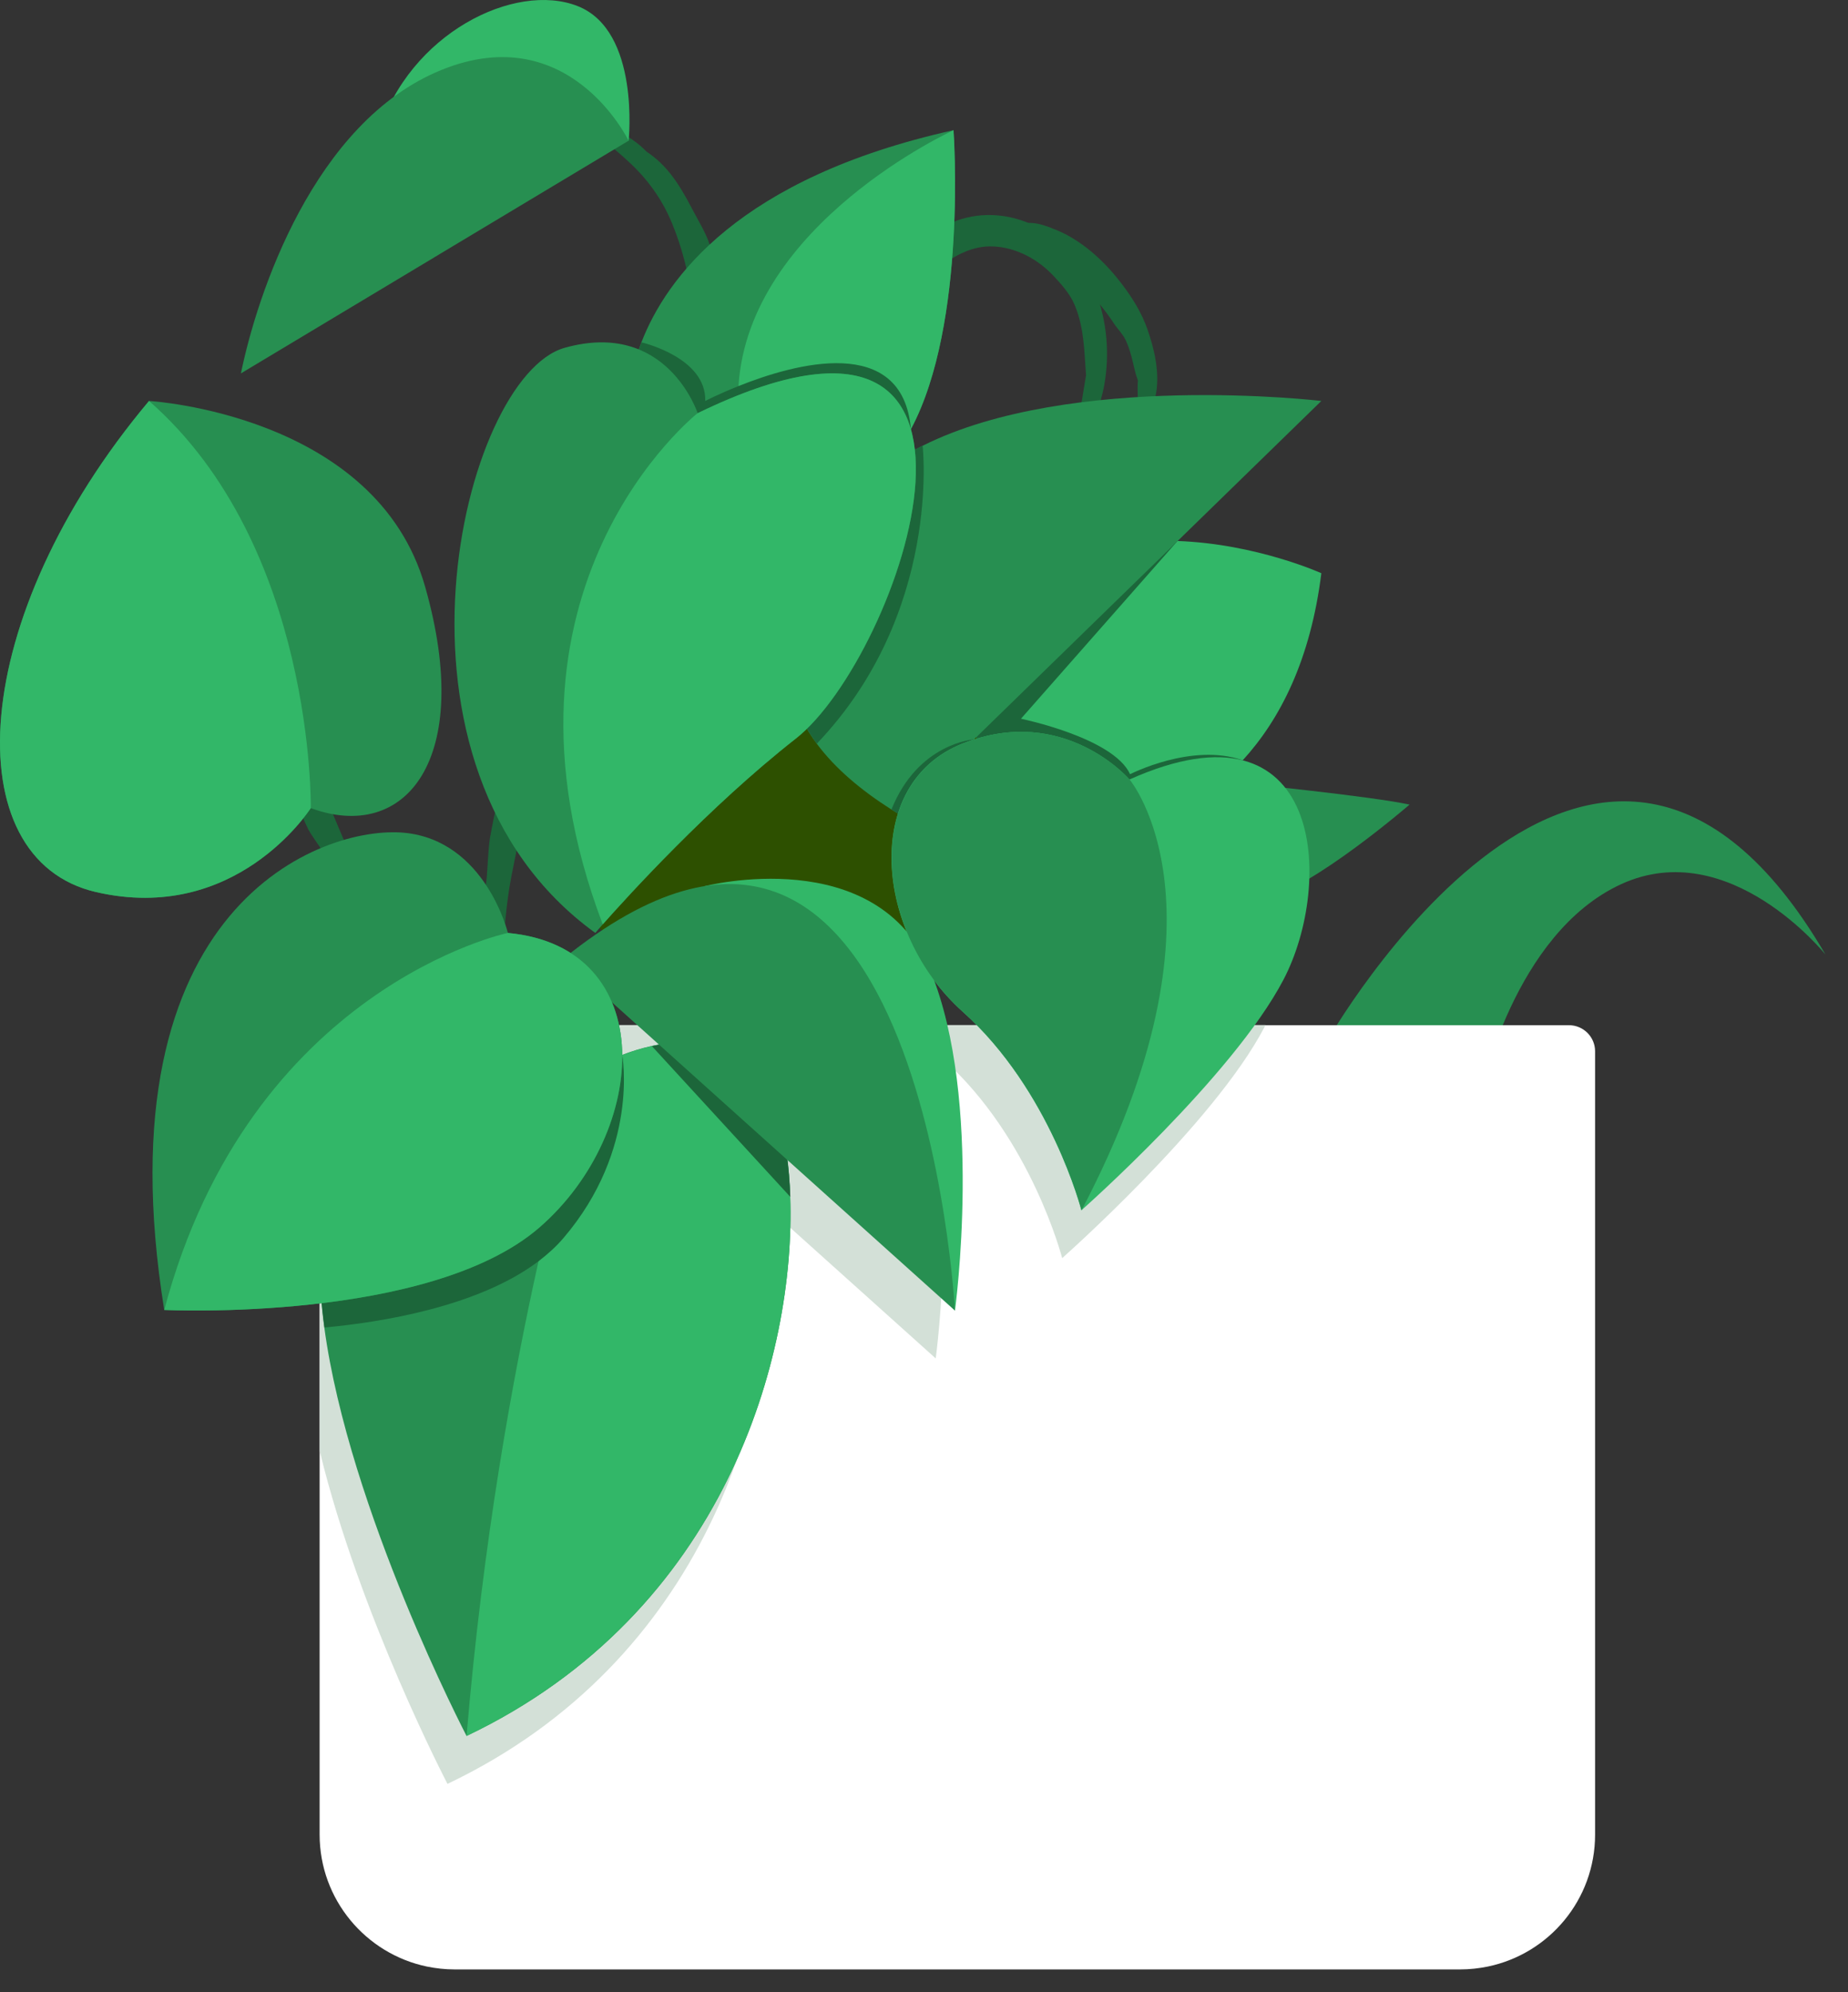 <svg width="64" height="69" viewBox="0 0 64 69" fill="none" xmlns="http://www.w3.org/2000/svg">
<rect x="0" y="0" width="64" height="69" fill="#333333" stroke="none"/>
<path d="M63.219 33.059C63.219 33.059 59.894 28.911 56.15 30.62C52.411 32.33 51.268 37.914 51.268 37.914L45.932 36.105C45.927 36.105 55.318 19.547 63.219 33.059Z" fill="#278F51"/>
<path d="M55.241 36.412V63.539C55.241 65.793 53.648 67.67 51.525 68.111C51.214 68.174 50.895 68.21 50.566 68.21H15.744C15.416 68.21 15.096 68.174 14.786 68.111C12.667 67.67 11.069 65.789 11.069 63.539V36.412C11.069 35.912 11.474 35.507 11.974 35.507H54.332C54.836 35.507 55.241 35.912 55.241 36.412Z" fill="white"/>
<path d="M11.979 35.507C11.479 35.507 11.074 35.912 11.074 36.411V50.261C12.451 55.944 15.497 61.784 15.497 61.784C24.451 57.519 26.899 48.596 26.71 43.111C26.697 42.661 26.66 42.238 26.611 41.842L32.406 47.048C32.406 47.048 33.356 40.11 31.686 35.61C31.974 36.002 32.307 36.366 32.672 36.695C35.718 39.422 36.785 43.575 36.785 43.575C36.785 43.575 42.035 38.931 43.786 35.583C43.799 35.556 43.813 35.529 43.826 35.502H11.979V35.507ZM21.909 37.887C21.536 37.968 21.189 38.081 20.883 38.198C20.879 37.874 20.847 37.559 20.789 37.253C20.73 36.947 20.645 36.654 20.528 36.375L22.157 37.838C22.076 37.856 21.995 37.874 21.909 37.887Z" fill="#D3E0D7"/>
<path fill-rule="evenodd" clip-rule="evenodd" d="M18.269 4.213C18.516 3.979 18.916 4.06 19.232 4.073C19.749 4.078 20.325 4.141 20.887 4.334C21.445 4.523 21.985 4.829 22.386 5.248C23.083 5.711 23.502 6.332 23.978 7.25C24.185 7.646 24.428 8.033 24.568 8.442C25.157 10.229 25.229 12.001 25.162 13.842C25.153 14.031 25.135 14.238 25.112 14.445C25.058 14.931 25.031 15.515 24.919 15.965C24.793 16.456 24.415 16.766 24.059 16.735C23.749 16.325 23.942 15.547 23.992 14.769C24.086 13.468 24.131 11.646 23.969 10.422C23.857 9.482 23.614 8.559 23.276 7.74C22.93 6.89 22.408 6.184 21.769 5.599C21.31 5.171 20.82 4.766 20.239 4.528C19.627 4.28 18.957 4.163 18.269 4.213Z" fill="#1C663A"/>
<path fill-rule="evenodd" clip-rule="evenodd" d="M36.51 17.383C36.456 17.027 36.734 16.726 36.856 16.406C37.247 15.38 37.427 14.107 37.612 12.996C37.58 12.586 37.567 12.213 37.522 11.821C37.477 11.43 37.405 11.011 37.216 10.557C37.045 10.161 36.761 9.851 36.501 9.572C35.938 8.96 35.169 8.573 34.422 8.537C33.679 8.492 32.968 8.865 32.339 9.437C32.208 9.558 32.069 9.689 31.924 9.824C31.591 10.148 31.254 10.616 30.957 10.94C30.624 11.295 30.17 11.434 29.846 11.277C29.715 10.759 30.278 10.053 30.831 9.401C31.295 8.852 31.924 8.195 32.797 7.781C33.229 7.574 33.72 7.452 34.197 7.448C34.669 7.439 35.11 7.533 35.479 7.668C36.608 8.078 37.54 9.014 37.936 10.08C38.354 11.16 38.426 12.285 38.246 13.32C38.111 14.08 37.805 14.746 37.531 15.394C37.225 16.096 36.874 16.748 36.51 17.383Z" fill="#1C663A"/>
<path fill-rule="evenodd" clip-rule="evenodd" d="M39.061 15.745C38.993 15.498 39.209 15.367 39.281 15.174C39.506 14.557 39.362 13.81 39.407 13.176C39.241 12.73 39.232 12.339 38.998 11.808C38.894 11.578 38.705 11.399 38.579 11.205C38.026 10.368 37.342 9.657 36.519 9.171C36.433 9.122 36.348 9.068 36.253 9.014C36.037 8.888 35.749 8.825 35.547 8.73C35.331 8.622 35.178 8.303 35.182 7.943C35.439 7.574 36.019 7.731 36.505 7.934C36.928 8.091 37.387 8.375 37.787 8.708C38.188 9.041 38.53 9.423 38.786 9.752C39.182 10.256 39.538 10.818 39.745 11.425C39.956 12.037 40.109 12.676 40.073 13.306C40.051 13.77 39.889 14.197 39.745 14.598C39.596 15.021 39.358 15.416 39.061 15.745Z" fill="#1C663A"/>
<path fill-rule="evenodd" clip-rule="evenodd" d="M14.232 32.929C13.967 32.933 13.873 32.663 13.706 32.519C13.198 32.051 12.464 31.57 12.113 30.886C11.911 30.697 11.749 30.494 11.614 30.26C11.47 30.031 11.335 29.774 11.168 29.477C11.011 29.226 10.822 28.987 10.682 28.735C10.142 27.619 9.796 26.481 9.611 25.226C9.598 25.095 9.584 24.956 9.575 24.811C9.553 24.479 9.503 24.078 9.544 23.763C9.602 23.417 9.917 23.178 10.273 23.178C10.651 23.43 10.579 23.948 10.637 24.456C10.723 25.306 10.939 26.472 11.191 27.259C11.366 27.867 11.641 28.447 11.875 29.014C12.122 29.595 12.451 30.112 12.748 30.643C12.86 30.832 12.964 31.03 13.058 31.228C13.166 31.421 13.274 31.61 13.391 31.795C13.526 31.979 13.661 32.168 13.8 32.362C13.94 32.546 14.084 32.735 14.232 32.929Z" fill="#1C663A"/>
<path fill-rule="evenodd" clip-rule="evenodd" d="M17.364 37.595C17.13 37.329 17.193 36.92 17.126 36.582C16.941 35.507 16.604 34.224 16.73 33.041C16.68 32.618 16.671 32.222 16.712 31.804C16.73 31.592 16.748 31.376 16.766 31.147C16.793 30.917 16.82 30.674 16.856 30.409C16.892 29.95 16.905 29.491 16.964 29.05C17.292 27.165 17.85 25.419 18.678 23.66C18.768 23.48 18.872 23.291 18.98 23.097C19.223 22.647 19.511 22.098 19.799 21.711C20.136 21.297 20.608 21.144 20.919 21.32C21.036 21.842 20.518 22.499 20.145 23.223C19.497 24.424 18.764 26.175 18.39 27.439C18.08 28.402 17.9 29.415 17.706 30.373C17.517 31.363 17.463 32.344 17.382 33.311C17.364 33.662 17.333 34.013 17.297 34.359C17.274 34.706 17.261 35.052 17.256 35.394C17.27 35.759 17.279 36.123 17.292 36.492C17.315 36.857 17.337 37.221 17.364 37.595Z" fill="#1C663A"/>
<path d="M18.984 30.409L22.282 33.631C22.282 33.631 35.646 34.135 35.637 33.946C35.628 33.757 34.489 20.596 34.489 20.596L22.026 23.381L18.984 30.409Z" fill="#2D5000"/>
<path d="M43.039 27.133C43.039 27.133 47.439 27.57 48.816 27.867C48.816 27.867 45.464 30.76 43.835 31.106L43.039 27.133Z" fill="#278F51"/>
<path d="M45.761 19.853C45.387 22.845 44.339 24.91 43.038 26.332C39.808 29.864 35.002 29.451 35.002 29.451C35.002 29.451 31.592 22.382 35.884 19.853C37.455 18.931 39.2 18.683 40.78 18.737C43.52 18.836 45.761 19.853 45.761 19.853Z" fill="#32B768"/>
<path d="M43.038 26.332C39.808 29.864 35.002 29.451 35.002 29.451C35.002 29.451 31.592 22.382 35.884 19.853C37.455 18.931 39.2 18.683 40.78 18.737L35.358 24.893C35.358 24.893 38.562 25.549 39.137 26.814C39.142 26.814 41.279 25.712 43.038 26.332Z" fill="#1C663A"/>
<path d="M45.761 13.887L33.734 25.608L31.097 28.177C31.02 28.132 30.948 28.087 30.872 28.038C29.824 27.372 28.928 26.62 28.289 25.761C26.777 23.727 26.678 21.081 29.315 17.54C29.972 16.658 30.885 15.975 31.952 15.439C37.099 12.856 45.761 13.887 45.761 13.887Z" fill="#278F51"/>
<path d="M28.289 25.756C26.777 23.723 26.678 21.077 29.315 17.536C29.972 16.654 30.885 15.97 31.952 15.434C31.952 15.434 32.622 21.221 28.289 25.756Z" fill="#1C663A"/>
<path d="M33.733 25.608L31.097 28.177C31.02 28.132 30.948 28.087 30.872 28.038C31.799 25.725 33.733 25.608 33.733 25.608Z" fill="#1C663A"/>
<path d="M16.158 60.124C16.158 60.124 12.086 52.313 11.231 45.973C11.029 44.461 11.006 43.03 11.263 41.811C12.613 35.48 17.931 33.923 20.374 37.104C20.374 37.104 20.842 36.807 21.544 36.537C21.846 36.42 22.197 36.308 22.57 36.227C23.718 35.979 25.103 36.02 26.197 37.104C26.831 37.734 27.295 39.336 27.367 41.451C27.56 46.936 25.112 55.858 16.158 60.124Z" fill="#278F51"/>
<path d="M16.158 60.124C16.725 53.374 17.756 47.701 18.651 43.678C19.582 39.511 20.374 37.109 20.374 37.109C20.374 37.109 20.842 36.812 21.544 36.542C21.846 36.425 22.197 36.312 22.57 36.231C23.717 35.984 25.103 36.024 26.197 37.109C26.831 37.739 27.294 39.34 27.366 41.455C27.56 46.936 25.112 55.858 16.158 60.124Z" fill="#32B768"/>
<path d="M19.511 42.882C19.263 43.174 18.971 43.435 18.656 43.678C16.55 45.271 13.144 45.802 11.236 45.978C11.034 44.466 11.011 43.035 11.268 41.816C12.618 35.485 17.936 33.928 20.379 37.109C20.379 37.109 20.847 36.812 21.549 36.542C21.549 36.542 22.152 39.795 19.511 42.882Z" fill="#1C663A"/>
<path d="M27.371 41.455L22.575 36.231C23.722 35.984 25.108 36.024 26.201 37.109C26.836 37.739 27.299 39.34 27.371 41.455Z" fill="#1C663A"/>
<path d="M31.547 14.863C31.358 15.219 31.146 15.543 30.908 15.831L25.617 14.701L21.774 13.882C21.774 13.882 21.756 13.045 22.215 11.853C23.074 9.63 25.603 6.157 33.018 4.51C33.018 4.514 33.509 11.191 31.547 14.863Z" fill="#278F51"/>
<path d="M31.547 14.863C31.358 15.219 31.146 15.543 30.908 15.831L25.616 14.701C25.558 14.242 25.549 13.797 25.576 13.369C25.931 7.74 33.023 4.51 33.023 4.51C33.023 4.51 33.508 11.191 31.547 14.863Z" fill="#32B768"/>
<path d="M31.547 14.863C31.358 15.219 31.146 15.543 30.908 15.835L25.616 14.706L21.774 13.887C21.774 13.887 21.756 13.05 22.215 11.857C22.215 11.857 24.465 12.375 24.424 13.887C24.424 13.887 24.883 13.648 25.571 13.374C27.511 12.595 31.259 11.547 31.547 14.863Z" fill="#1C663A"/>
<path d="M10.763 27.988C10.691 28.096 8.145 32.011 3.321 30.895C-1.57 29.761 -1.142 21.396 5.161 13.887C5.161 13.887 13.036 14.337 14.727 20.334C16.428 26.332 14.025 29.194 10.763 27.988Z" fill="#278F51"/>
<path d="M10.763 27.988C10.691 28.096 8.145 32.011 3.321 30.895C-1.57 29.761 -1.142 21.396 5.161 13.887C10.907 18.917 10.763 27.988 10.763 27.988Z" fill="#32B768"/>
<path d="M27.56 25.581C24.541 27.948 21.724 31.057 20.874 32.015C20.707 32.204 20.617 32.312 20.617 32.312C12.68 26.571 16.01 13.036 19.556 12.046C23.097 11.052 24.163 14.314 24.163 14.314C36.132 8.501 31.173 22.746 27.56 25.581Z" fill="#278F51"/>
<path d="M27.56 25.581C24.541 27.948 21.724 31.057 20.874 32.015C16.464 20.375 24.159 14.31 24.159 14.31C36.132 8.501 31.173 22.746 27.56 25.581Z" fill="#32B768"/>
<path d="M21.77 4.874C21.77 4.874 22.179 1.072 20.01 0.213C17.841 -0.647 14.165 1.153 13.099 4.627L21.77 4.874Z" fill="#32B768"/>
<path d="M8.343 12.933L21.769 4.874C21.769 4.874 19.727 0.622 15.29 2.422C10.854 4.222 8.896 10.233 8.343 12.933Z" fill="#278F51"/>
<path d="M24.402 30.692C24.402 30.692 30.381 29.149 32.226 33.63C34.067 38.112 33.072 45.392 33.072 45.392L24.402 30.692Z" fill="#32B768"/>
<path d="M19.511 33.203L33.072 45.392C33.068 45.392 31.893 23.219 19.511 33.203Z" fill="#278F51"/>
<path d="M18.687 42.508C14.885 45.815 5.688 45.37 5.688 45.37C3.429 31.322 11.195 28.569 14.008 28.843C16.815 29.118 17.589 32.312 17.589 32.312C22.872 32.803 22.489 39.201 18.687 42.508Z" fill="#278F51"/>
<path d="M18.687 42.508C14.885 45.815 5.688 45.37 5.688 45.37C8.662 34.189 17.585 32.312 17.585 32.312C22.872 32.803 22.489 39.201 18.687 42.508Z" fill="#32B768"/>
<path d="M44.451 33.928C42.701 37.275 37.45 41.919 37.45 41.919C37.45 41.919 36.384 37.766 33.338 35.039C30.287 32.308 29.828 27.138 33.338 25.752C36.847 24.361 39.115 26.998 39.115 26.998C45.864 23.975 46.202 30.58 44.451 33.928Z" fill="#32B768"/>
<path d="M37.455 41.919C37.455 41.919 36.389 37.766 33.343 35.039C30.292 32.308 29.833 27.138 33.343 25.752C36.852 24.361 39.12 26.998 39.12 26.998C39.12 26.998 42.917 31.52 37.455 41.919Z" fill="#278F51"/>
</svg>
